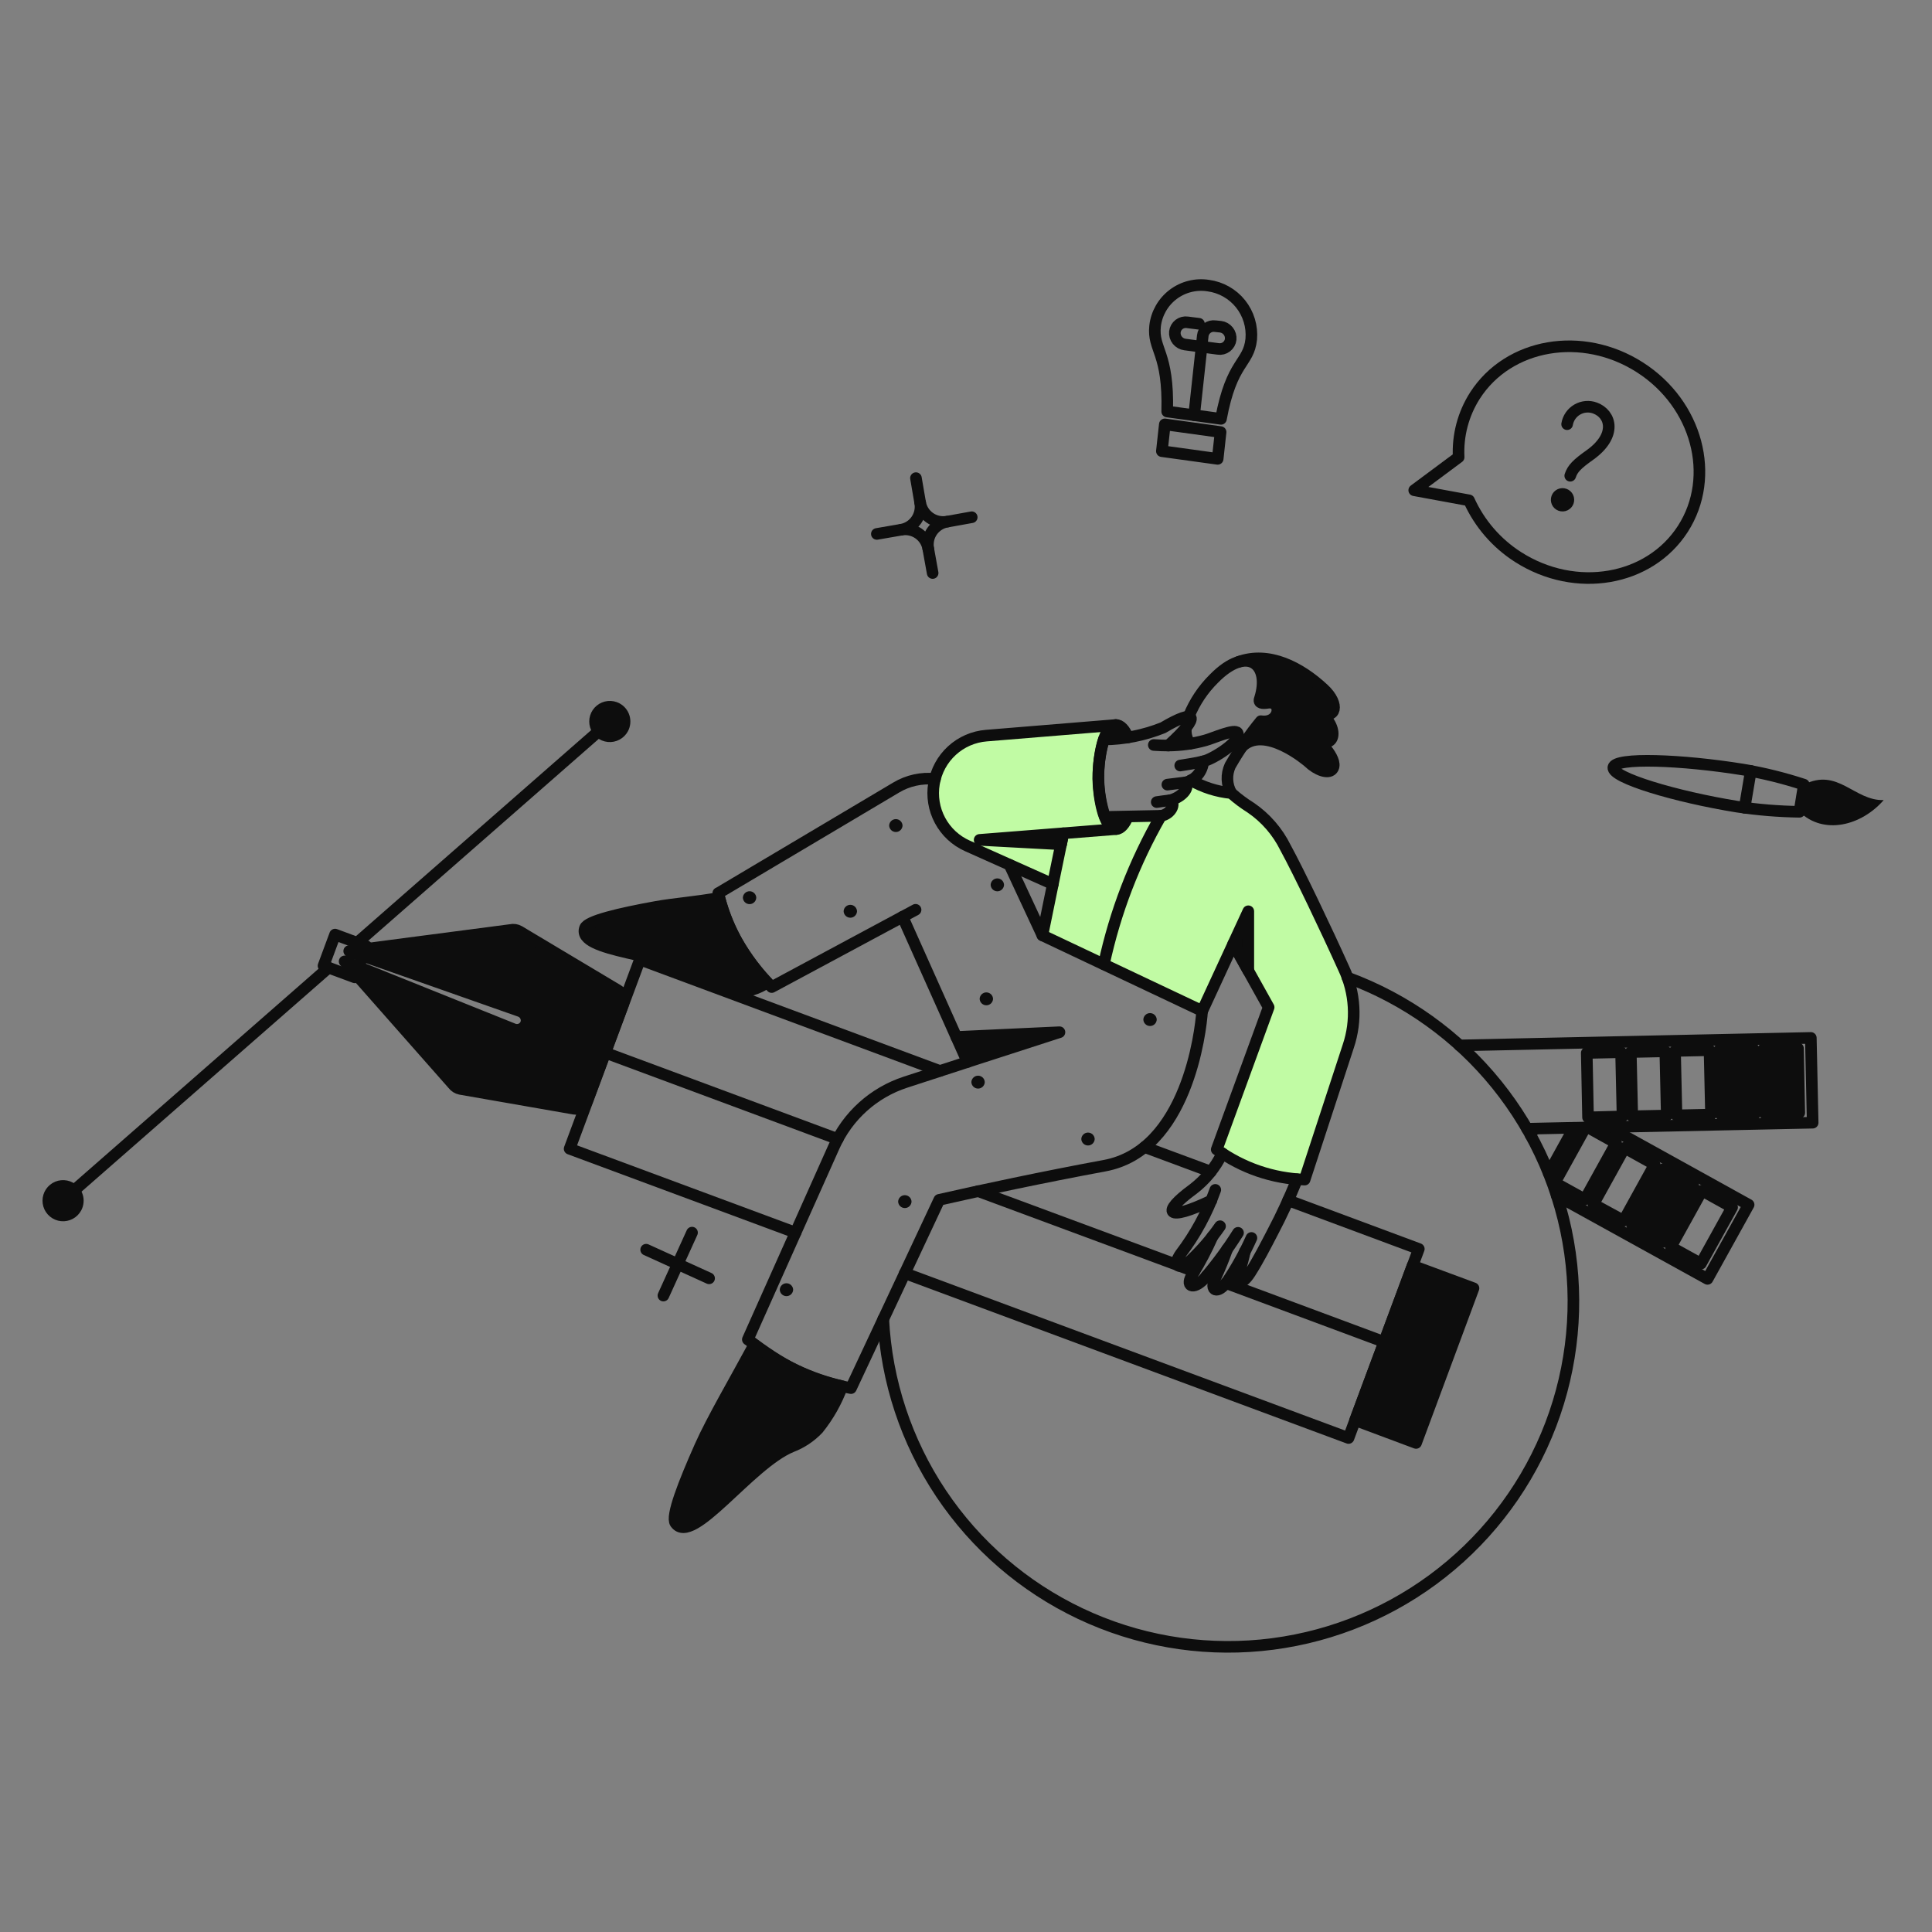 <svg width="250" height="250" viewBox="0 0 250 250" fill="none" xmlns="http://www.w3.org/2000/svg">
<rect x="0" y="0" width="250" height="250" fill="#808080" stroke="none"/>
<path d="M173.875 125.304C171.548 120.269 168.033 112.787 166.346 109.701C163.678 104.839 161.54 104.71 159.316 102.624C157.476 102.446 155.696 101.879 154.093 100.961C153.869 101.088 153.631 101.188 153.385 101.259C153.954 102.134 152.656 103.247 151.449 103.56C152.074 104.014 151.438 105.385 150.199 105.592C149.583 105.592 148.869 105.672 145.924 105.688C145.118 107.656 144.071 107.67 143.278 106.37C141.556 103.554 141.77 94.456 144.238 93.812L127.59 95.188C125.939 95.328 124.382 96.014 123.163 97.136C121.943 98.258 121.131 99.753 120.854 101.387C120.577 103.02 120.85 104.7 121.631 106.161C122.411 107.623 123.656 108.783 125.168 109.461L136.21 114.4L134.856 121.025L155.543 130.81L161.503 117.914V125.609L164.139 130.334L157.448 148.75C160.76 151.146 164.713 152.502 168.799 152.645L174.451 135.38C175.543 132.07 175.336 128.469 173.875 125.304ZM137.308 109.25L126.764 108.681L137.593 107.826L137.308 109.25Z" fill="#C1FBA4"/>
<path d="M190.671 166.698L183.237 186.717L175.354 183.774L182.786 163.776L190.671 166.698Z" fill="#0D0D0D"/>
<path d="M80.074 128.177L67.154 120.482C66.817 120.286 66.417 120.227 66.037 120.316L45.186 123.066L67.25 130.837C67.549 130.941 67.8 131.151 67.953 131.427C68.107 131.705 68.152 132.029 68.081 132.337C68.037 132.502 67.958 132.657 67.851 132.791C67.744 132.925 67.611 133.035 67.46 133.116C67.308 133.196 67.142 133.244 66.971 133.257C66.8 133.27 66.628 133.249 66.466 133.192L44.569 124.425L58.625 140.336C58.857 140.645 59.196 140.856 59.575 140.93L74.375 143.519C74.725 143.575 75.084 143.51 75.391 143.332C75.699 143.155 75.935 142.876 76.061 142.545L80.716 130.006C80.839 129.674 80.842 129.31 80.725 128.976C80.607 128.642 80.377 128.36 80.074 128.177Z" fill="#0D0D0D"/>
<path d="M171.408 92.757C171.178 92.546 170.932 92.35 170.675 92.174C173.236 93.44 173.315 90.565 170.556 88.636C166.219 84.989 162.819 84.851 160.569 85.544C163.311 85.305 163.85 87.851 163.027 90.44C162.761 91.04 163.375 91.065 164.027 90.963C165.975 90.701 165.666 93.713 163.152 93.338C163.027 93.505 160.619 96.688 160.516 96.829C160.899 96.396 161.385 96.069 161.93 95.876C162.474 95.684 163.059 95.633 163.627 95.729C165.727 96.195 167.679 97.177 169.304 98.586C170.444 99.679 171.804 100.13 172.344 99.586C172.884 99.043 172.391 97.686 171.251 96.594C171.06 96.412 170.84 96.188 170.619 95.969C172.575 96.666 173.433 94.698 171.408 92.757Z" fill="#0D0D0D"/>
<path d="M123.747 134.186L125.196 137.415L137.094 133.568L123.747 134.186Z" fill="#0D0D0D"/>
<path d="M161.531 117.917V125.612L159.585 122.122L161.531 117.917Z" fill="#0D0D0D"/>
<path d="M145.952 105.688C145.121 107.754 143.862 107.849 142.96 105.735C143.767 105.735 144.86 105.711 145.952 105.688Z" fill="#0D0D0D"/>
<path d="M145.976 95.427C144.94 95.603 143.892 95.698 142.841 95.713C143.649 93.409 145 93.052 145.976 95.427Z" fill="#0D0D0D"/>
<path d="M137.592 107.825L137.307 109.249L126.764 108.68L137.592 107.825Z" fill="#0D0D0D"/>
<path d="M9.849 156.273C9.67 156.606 9.397 156.879 9.063 157.058C8.73 157.235 8.351 157.31 7.974 157.274C7.598 157.236 7.241 157.088 6.949 156.848C6.656 156.608 6.442 156.286 6.332 155.924C6.223 155.563 6.223 155.176 6.333 154.814C6.443 154.453 6.658 154.131 6.95 153.891C7.243 153.651 7.6 153.504 7.976 153.466C8.353 153.43 8.732 153.505 9.065 153.684C9.511 153.924 9.844 154.331 9.991 154.816C10.138 155.301 10.087 155.825 9.849 156.273Z" fill="#0D0D0D"/>
<path d="M80.596 94.264C80.418 94.597 80.144 94.87 79.811 95.048C79.477 95.227 79.098 95.302 78.722 95.264C78.345 95.227 77.988 95.079 77.696 94.839C77.404 94.599 77.189 94.277 77.08 93.915C76.97 93.553 76.97 93.167 77.08 92.805C77.19 92.443 77.405 92.122 77.698 91.882C77.99 91.642 78.347 91.495 78.724 91.458C79.1 91.421 79.479 91.496 79.812 91.675C80.259 91.915 80.592 92.323 80.739 92.808C80.885 93.293 80.834 93.816 80.596 94.264Z" fill="#0D0D0D"/>
<path d="M233.419 101.531C237.836 99.281 239.926 103.645 243.75 103.531C240.852 106.856 235.984 108.091 232.849 105.051L233.419 101.531Z" fill="#0D0D0D"/>
<path d="M202.903 64.934C202.834 65.123 202.691 65.276 202.509 65.361C202.326 65.446 202.118 65.454 201.929 65.385C201.74 65.316 201.586 65.174 201.501 64.992C201.416 64.809 201.409 64.6 201.478 64.411C201.546 64.222 201.689 64.069 201.871 63.984C202.054 63.899 202.263 63.891 202.451 63.96C202.64 64.029 202.794 64.171 202.879 64.353C202.964 64.536 202.971 64.745 202.903 64.934Z" fill="#0D0D0D"/>
<path d="M211.19 158.576L215.227 151.285L219.122 153.446L215.085 160.736L211.19 158.576Z" fill="#0D0D0D"/>
<path d="M93.088 116.184C90.095 116.73 87.15 116.944 84.919 117.347C80.192 118.202 76.036 119.176 75.704 120.079C74.54 123.261 86.461 123.356 90.974 126.329C94.634 128.725 95.956 129.052 99.286 127.136C96.32 124.074 94.186 120.303 93.088 116.184Z" fill="#0D0D0D"/>
<path d="M108.975 179.375C108.244 181.368 107.194 183.229 105.865 184.884C104.904 185.9 103.727 186.686 102.421 187.188C96.965 189.438 89.579 200.104 87.411 197.091C86.796 196.235 88.483 191.915 90.618 187.116C92.139 183.698 95.154 178.544 97.6 174.008C100.963 176.591 104.842 178.423 108.975 179.375Z" fill="#0D0D0D"/>
<path d="M141.654 147.39C141.645 147.614 141.55 147.826 141.389 147.982C141.227 148.137 141.011 148.225 140.787 148.225C140.562 148.225 140.346 148.137 140.185 147.982C140.024 147.826 139.929 147.614 139.92 147.39C139.929 147.166 140.024 146.954 140.185 146.797C140.346 146.642 140.562 146.555 140.787 146.555C141.011 146.555 141.227 146.642 141.389 146.797C141.55 146.954 141.645 147.166 141.654 147.39Z" fill="#0D0D0D"/>
<path d="M149.681 131.93C149.673 132.154 149.578 132.366 149.416 132.522C149.255 132.677 149.039 132.765 148.814 132.765C148.59 132.765 148.374 132.677 148.213 132.522C148.051 132.366 147.956 132.154 147.948 131.93C147.956 131.706 148.051 131.494 148.213 131.337C148.374 131.182 148.59 131.095 148.814 131.095C149.039 131.095 149.255 131.182 149.416 131.337C149.578 131.494 149.673 131.706 149.681 131.93Z" fill="#0D0D0D"/>
<path d="M128.5 129.25C128.491 129.474 128.396 129.686 128.235 129.843C128.074 129.998 127.857 130.085 127.632 130.085C127.409 130.085 127.192 129.998 127.031 129.843C126.87 129.686 126.775 129.474 126.766 129.25C126.775 129.026 126.87 128.814 127.031 128.658C127.192 128.503 127.409 128.415 127.632 128.415C127.857 128.415 128.074 128.503 128.235 128.658C128.396 128.814 128.491 129.026 128.5 129.25Z" fill="#0D0D0D"/>
<path d="M129.922 114.5C129.914 114.724 129.819 114.936 129.657 115.092C129.496 115.248 129.28 115.335 129.055 115.335C128.831 115.335 128.615 115.248 128.454 115.092C128.292 114.936 128.197 114.724 128.189 114.5C128.197 114.276 128.292 114.064 128.454 113.908C128.615 113.752 128.831 113.665 129.055 113.665C129.28 113.665 129.496 113.752 129.657 113.908C129.819 114.064 129.914 114.276 129.922 114.5Z" fill="#0D0D0D"/>
<path d="M116.789 106.827C116.78 107.052 116.685 107.264 116.523 107.419C116.362 107.575 116.146 107.662 115.922 107.662C115.697 107.662 115.482 107.575 115.32 107.419C115.159 107.264 115.063 107.052 115.055 106.827C115.063 106.603 115.159 106.391 115.32 106.235C115.482 106.08 115.697 105.993 115.922 105.993C116.146 105.993 116.362 106.08 116.523 106.235C116.685 106.391 116.78 106.603 116.789 106.827Z" fill="#0D0D0D"/>
<path d="M97.861 116.16C97.853 116.384 97.758 116.596 97.596 116.752C97.434 116.908 97.219 116.995 96.994 116.995C96.77 116.995 96.554 116.908 96.393 116.752C96.231 116.596 96.136 116.384 96.127 116.16C96.136 115.936 96.231 115.724 96.393 115.568C96.554 115.412 96.77 115.325 96.994 115.325C97.219 115.325 97.434 115.412 97.596 115.568C97.758 115.724 97.853 115.936 97.861 116.16Z" fill="#0D0D0D"/>
<path d="M110.899 117.918C110.89 118.142 110.795 118.354 110.633 118.51C110.472 118.665 110.256 118.752 110.032 118.752C109.807 118.752 109.592 118.665 109.43 118.51C109.269 118.354 109.173 118.142 109.165 117.918C109.173 117.693 109.269 117.481 109.43 117.326C109.592 117.17 109.807 117.083 110.032 117.083C110.256 117.083 110.472 117.17 110.633 117.326C110.795 117.481 110.89 117.693 110.899 117.918Z" fill="#0D0D0D"/>
<path d="M117.953 155.489C117.944 155.712 117.849 155.925 117.687 156.081C117.526 156.236 117.31 156.324 117.086 156.324C116.861 156.324 116.646 156.236 116.484 156.081C116.322 155.925 116.227 155.712 116.219 155.489C116.227 155.265 116.322 155.052 116.484 154.896C116.646 154.741 116.861 154.654 117.086 154.654C117.31 154.654 117.526 154.741 117.687 154.896C117.849 155.052 117.944 155.265 117.953 155.489Z" fill="#0D0D0D"/>
<path d="M127.429 140.028C127.42 140.251 127.325 140.464 127.164 140.62C127.003 140.775 126.786 140.863 126.561 140.863C126.338 140.863 126.121 140.775 125.96 140.62C125.799 140.464 125.704 140.251 125.695 140.028C125.704 139.804 125.799 139.591 125.96 139.435C126.121 139.28 126.338 139.193 126.561 139.193C126.786 139.193 127.003 139.28 127.164 139.435C127.325 139.591 127.42 139.804 127.429 140.028Z" fill="#0D0D0D"/>
<path d="M102.635 166.887C102.626 167.111 102.531 167.324 102.37 167.48C102.208 167.635 101.992 167.722 101.768 167.722C101.544 167.722 101.328 167.635 101.166 167.48C101.005 167.324 100.91 167.111 100.901 166.887C100.91 166.664 101.005 166.451 101.166 166.295C101.328 166.14 101.544 166.052 101.768 166.052C101.992 166.052 102.208 166.14 102.37 166.295C102.531 166.451 102.626 166.664 102.635 166.887Z" fill="#0D0D0D"/>
<path d="M228.361 144.089L228.195 135.752L232.659 135.657L232.825 143.994L228.361 144.089Z" fill="#0D0D0D"/>
<path d="M222.661 144.207L222.471 135.871L226.936 135.776L227.102 144.112L222.661 144.207Z" fill="#0D0D0D"/>
<path d="M102.944 159.501L73.709 148.649L82.805 124.164L121.61 138.579" stroke="#0D0D0D" stroke-width="1.5" stroke-linecap="round" stroke-linejoin="round"/>
<path d="M166.685 155.323L183.594 161.615L174.499 186.076L117.074 164.75" stroke="#0D0D0D" stroke-width="1.5" stroke-linecap="round" stroke-linejoin="round"/>
<path d="M148.114 148.435L156.676 151.612" stroke="#0D0D0D" stroke-width="1.5" stroke-linecap="round" stroke-linejoin="round"/>
<path d="M190.671 166.698L183.237 186.717L175.354 183.774L182.786 163.776L190.671 166.698Z" stroke="#0D0D0D" stroke-width="1.5" stroke-linecap="round" stroke-linejoin="round"/>
<path d="M79.979 128.154L67.177 120.506C66.84 120.31 66.441 120.25 66.061 120.34L45.186 123.071L67.272 130.837C67.572 130.941 67.822 131.151 67.976 131.427C68.129 131.705 68.175 132.029 68.104 132.337C68.059 132.502 67.981 132.657 67.874 132.791C67.767 132.925 67.633 133.036 67.482 133.116C67.331 133.196 67.164 133.244 66.993 133.257C66.823 133.27 66.651 133.249 66.489 133.192L44.593 124.405L58.625 140.312C58.857 140.621 59.196 140.832 59.575 140.906L74.275 143.471C74.626 143.529 74.985 143.464 75.293 143.287C75.601 143.11 75.838 142.832 75.965 142.5L80.625 129.982C80.747 129.65 80.75 129.285 80.632 128.951C80.514 128.617 80.283 128.335 79.979 128.154Z" stroke="#0D0D0D" stroke-width="1.5" stroke-linecap="round" stroke-linejoin="round"/>
<path d="M78.302 136.211L108.406 147.39" stroke="#0D0D0D" stroke-width="1.5" stroke-linecap="round" stroke-linejoin="round"/>
<path d="M158.634 166.032L179.13 173.656" stroke="#0D0D0D" stroke-width="1.5" stroke-linecap="round" stroke-linejoin="round"/>
<path d="M156.141 165.106L157.186 165.51" stroke="#0D0D0D" stroke-width="1.5" stroke-linecap="round" stroke-linejoin="round"/>
<path d="M152.745 163.847L154.55 164.512" stroke="#0D0D0D" stroke-width="1.5" stroke-linecap="round" stroke-linejoin="round"/>
<path d="M126.574 154.135L152.389 163.705" stroke="#0D0D0D" stroke-width="1.5" stroke-linecap="round" stroke-linejoin="round"/>
<path d="M174.356 126.491C181.93 129.28 188.608 134.067 193.679 140.346C198.749 146.625 202.025 154.16 203.158 162.15C204.29 170.141 203.238 178.29 200.111 185.73C196.985 193.171 191.901 199.625 185.4 204.409C178.9 209.192 171.225 212.125 163.191 212.897C155.158 213.669 147.065 212.25 139.773 208.792C132.48 205.334 126.261 199.965 121.775 193.256C117.289 186.546 114.704 178.747 114.295 170.687" stroke="#0D0D0D" stroke-width="1.5" stroke-linecap="round" stroke-linejoin="round"/>
<path d="M134.885 121.029L136.239 114.404L125.196 109.465C123.678 108.792 122.427 107.632 121.641 106.168C120.856 104.704 120.581 103.021 120.86 101.383C121.138 99.746 121.955 98.248 123.18 97.126C124.405 96.004 125.969 95.323 127.625 95.19L144.399 93.815" stroke="#0D0D0D" stroke-width="1.5" stroke-linecap="round" stroke-linejoin="round"/>
<path d="M154.099 100.961C155.703 101.879 157.483 102.446 159.323 102.624C160.109 103.325 160.954 103.958 161.848 104.515C163.77 105.827 165.32 107.613 166.348 109.701C168.038 112.786 171.598 120.245 173.876 125.304C175.368 128.457 175.58 132.065 174.47 135.372L168.818 152.639C164.723 152.5 160.763 151.144 157.443 148.744L164.163 130.339L159.585 122.125L155.571 130.816" stroke="#0D0D0D" stroke-width="1.5" stroke-linecap="round" stroke-linejoin="round"/>
<path d="M137.308 109.249L126.764 108.68L137.593 107.825L137.308 109.249Z" stroke="#0D0D0D" stroke-width="1.5" stroke-linecap="round" stroke-linejoin="round"/>
<path d="M153.838 92.672C154.58 90.842 155.689 89.183 157.096 87.797C161.42 83.414 164.445 85.931 163.028 90.397C162.778 91.022 163.403 91.043 164.028 90.944C165.969 90.638 165.666 93.694 163.153 93.319C161.674 95.122 160.348 97.046 159.186 99.069C158.926 99.631 158.803 100.248 158.828 100.867C158.853 101.487 159.024 102.091 159.329 102.631" stroke="#0D0D0D" stroke-width="1.5" stroke-linecap="round" stroke-linejoin="round"/>
<path d="M153.98 96.235C153.544 95.635 153.363 94.888 153.474 94.155" stroke="#0D0D0D" stroke-width="1.5" stroke-linecap="round" stroke-linejoin="round"/>
<path d="M160.261 85.647C164.194 84.221 168.261 86.353 171.292 89.181C173.394 91.14 172.884 93.219 170.675 92.126C173.397 94.071 172.864 97.376 169.962 95.451C170.901 95.921 173.337 98.559 172.361 99.584C171.827 100.141 170.437 99.679 169.297 98.584C169.274 98.56 163.56 93.612 160.609 96.72" stroke="#0D0D0D" stroke-width="1.5" stroke-linecap="round" stroke-linejoin="round"/>
<path d="M123.747 134.186L137.094 133.568L125.196 137.415" stroke="#0D0D0D" stroke-width="1.5" stroke-linecap="round" stroke-linejoin="round"/>
<path d="M161.531 117.917V125.612L159.585 122.122L161.531 117.917Z" stroke="#0D0D0D" stroke-width="1.5" stroke-linecap="round" stroke-linejoin="round"/>
<path d="M130.635 111.909L134.885 121.034L155.571 130.819L155.548 130.866C155.381 133.455 153.576 148.872 142.936 150.839C135.076 152.291 126.859 154.045 121.539 155.256L110.115 179.622C104.313 178.534 100.965 176.476 96.769 173.329L107.931 148.345C108.804 146.391 110.078 144.641 111.669 143.209C113.26 141.777 115.134 140.695 117.169 140.032L125.196 137.42L116.79 118.632L99.856 127.726C98.076 125.922 96.538 123.893 95.282 121.691C94.2 119.779 93.412 117.714 92.945 115.566H92.969L115.958 101.911C117.471 101.004 119.238 100.613 120.993 100.795" stroke="#0D0D0D" stroke-width="1.5" stroke-linecap="round" stroke-linejoin="round"/>
<path d="M99.286 127.132C98.079 127.964 96.642 128.395 95.177 128.367C93.669 127.934 92.247 127.242 90.974 126.325C86.459 123.361 74.536 123.26 75.704 120.075C76.035 119.172 80.192 118.2 84.919 117.344C87.15 116.94 90.095 116.726 93.088 116.18C94.186 120.3 96.32 124.07 99.286 127.132Z" stroke="#0D0D0D" stroke-width="1.5" stroke-linecap="round" stroke-linejoin="round"/>
<path d="M152.721 99.061C153.268 98.966 154.835 98.752 155.69 98.515" stroke="#0D0D0D" stroke-width="1.5" stroke-linecap="round" stroke-linejoin="round"/>
<path d="M149.301 96.401C149.966 96.449 150.608 96.472 151.176 96.472" stroke="#0D0D0D" stroke-width="1.5" stroke-linecap="round" stroke-linejoin="round"/>
<path d="M153.42 101.24L151.059 101.531" stroke="#0D0D0D" stroke-width="1.5" stroke-linecap="round" stroke-linejoin="round"/>
<path d="M160.154 94.858C159.845 94.216 156.949 95.546 155.95 95.808C154.395 96.238 152.791 96.461 151.177 96.472C155.619 92.483 154.716 91.651 150.489 94.169C148.056 95.145 145.462 95.661 142.841 95.689C141.854 98.964 141.904 102.465 142.984 105.711C151.505 105.547 149.762 105.569 150.234 105.569C151.537 105.351 152.202 103.93 151.405 103.555C152.632 103.269 154.001 102.132 153.426 101.24C154.045 101.086 154.599 100.739 155.007 100.249C155.415 99.759 155.656 99.151 155.696 98.515C156.912 98.27 160.662 95.914 160.154 94.858Z" stroke="#0D0D0D" stroke-width="1.5" stroke-linecap="round" stroke-linejoin="round"/>
<path d="M149.681 103.787C149.681 103.787 150.924 103.602 151.399 103.555" stroke="#0D0D0D" stroke-width="1.5" stroke-linecap="round" stroke-linejoin="round"/>
<path d="M145.953 95.427C145.553 94.401 144.97 93.802 144.393 93.811C142.579 93.949 142.088 98.858 142.115 100.811C142.14 102.686 142.713 107.282 144.456 107.282C145.005 107.252 145.533 106.657 145.929 105.691" stroke="#0D0D0D" stroke-width="1.5" stroke-linecap="round" stroke-linejoin="round"/>
<path d="M157.258 153.969C156.198 156.946 154.684 159.741 152.769 162.256C151.691 163.771 152.531 164.489 154.099 163.064C155.506 161.735 156.771 160.262 157.874 158.671" stroke="#0D0D0D" stroke-width="1.5" stroke-linecap="round" stroke-linejoin="round"/>
<path d="M156.909 159.977C156.161 161.664 155.303 163.297 154.336 164.869C153.291 166.412 154.354 167.001 155.809 165.486C157.419 163.611 158.886 161.617 160.201 159.525" stroke="#0D0D0D" stroke-width="1.5" stroke-linecap="round" stroke-linejoin="round"/>
<path d="M158.784 161.651C158.34 162.924 157.83 164.171 157.257 165.391C156.45 167.054 157.568 167.53 158.8 165.842C160.004 164.051 161.053 162.16 161.935 160.19" stroke="#0D0D0D" stroke-width="1.5" stroke-linecap="round" stroke-linejoin="round"/>
<path d="M161.08 161.948C160.896 162.814 160.666 163.67 160.391 164.513C159.789 166.205 160.676 166.413 161.766 164.703C162.856 162.993 163.785 161.164 164.711 159.383C165.89 157.145 166.81 155.118 167.845 152.604" stroke="#0D0D0D" stroke-width="1.5" stroke-linecap="round" stroke-linejoin="round"/>
<path d="M156.75 155.344C150.91 158.145 150.147 156.969 154.389 153.874C155.994 152.644 157.287 151.055 158.167 149.235" stroke="#0D0D0D" stroke-width="1.5" stroke-linecap="round" stroke-linejoin="round"/>
<path d="M46.041 126.064L45.899 126.467L41.861 124.971L43.358 120.934L47.395 122.43L47.256 122.8" stroke="#0D0D0D" stroke-width="1.5" stroke-linecap="round" stroke-linejoin="round"/>
<path d="M46.92 123.689L46.398 125.137" stroke="#0D0D0D" stroke-width="1.5" stroke-linecap="round" stroke-linejoin="round"/>
<path d="M42.519 125.215L8.258 155.204" stroke="#0D0D0D" stroke-width="1.5" stroke-linecap="round" stroke-linejoin="round"/>
<path d="M78.91 93.361L46.218 121.994" stroke="#0D0D0D" stroke-width="1.5" stroke-linecap="round" stroke-linejoin="round"/>
<path d="M9.849 156.272C9.67 156.606 9.397 156.879 9.063 157.057C8.73 157.235 8.351 157.31 7.974 157.274C7.598 157.236 7.241 157.087 6.949 156.847C6.656 156.607 6.442 156.286 6.332 155.924C6.223 155.562 6.223 155.176 6.333 154.814C6.443 154.452 6.658 154.131 6.95 153.891C7.243 153.651 7.6 153.504 7.976 153.466C8.353 153.43 8.732 153.505 9.065 153.684C9.511 153.924 9.844 154.331 9.991 154.816C10.138 155.301 10.087 155.825 9.849 156.272Z" stroke="#0D0D0D" stroke-width="1.5" stroke-linecap="round" stroke-linejoin="round"/>
<path d="M80.596 94.264C80.418 94.597 80.144 94.87 79.811 95.048C79.477 95.227 79.098 95.302 78.722 95.264C78.345 95.227 77.988 95.079 77.696 94.839C77.404 94.599 77.189 94.277 77.08 93.915C76.97 93.553 76.97 93.167 77.08 92.805C77.19 92.443 77.405 92.122 77.698 91.882C77.99 91.642 78.347 91.495 78.724 91.458C79.1 91.421 79.479 91.496 79.812 91.675C80.259 91.915 80.592 92.323 80.739 92.808C80.885 93.293 80.834 93.816 80.596 94.264Z" stroke="#0D0D0D" stroke-width="1.5" stroke-linecap="round" stroke-linejoin="round"/>
<path d="M233.419 101.531L232.849 105.046C230.145 105.007 227.449 104.785 224.775 104.381C216.865 103.105 208.554 100.631 208.767 99.299C208.981 97.966 217.672 98.309 225.559 99.584C228.224 100.038 230.85 100.689 233.419 101.531Z" stroke="#0D0D0D" stroke-width="1.5" stroke-linecap="round" stroke-linejoin="round"/>
<path d="M226.555 99.755L225.751 104.528" stroke="#0D0D0D" stroke-width="1.5" stroke-linecap="round" stroke-linejoin="round"/>
<path d="M212.188 47.526C204.755 42.776 195.208 44.415 190.861 51.184C189.343 53.558 188.605 56.348 188.75 59.163L183 63.438L190.089 64.743C191.449 67.754 193.656 70.305 196.441 72.082C203.875 76.832 213.421 75.194 217.768 68.425C222.114 61.656 219.625 52.276 212.188 47.526Z" stroke="#0D0D0D" stroke-width="1.5" stroke-linecap="round" stroke-linejoin="round"/>
<path d="M203.188 61.561C203.496 60.636 204.063 60.061 205.729 58.879C209.254 56.36 208.498 53.578 206.394 52.799C206.02 52.66 205.62 52.606 205.224 52.64C204.826 52.674 204.443 52.795 204.098 52.995C203.753 53.194 203.456 53.468 203.229 53.795C203.001 54.122 202.85 54.496 202.784 54.889" stroke="#0D0D0D" stroke-width="1.5" stroke-linecap="round" stroke-linejoin="round"/>
<path d="M202.903 64.934C202.834 65.123 202.691 65.276 202.509 65.361C202.326 65.446 202.118 65.454 201.929 65.385C201.74 65.316 201.586 65.174 201.501 64.992C201.416 64.809 201.409 64.6 201.478 64.411C201.546 64.222 201.689 64.069 201.871 63.984C202.054 63.899 202.263 63.891 202.451 63.96C202.64 64.029 202.794 64.171 202.879 64.353C202.964 64.536 202.971 64.745 202.903 64.934Z" stroke="#0D0D0D" stroke-width="1.5" stroke-linecap="round" stroke-linejoin="round"/>
<path d="M151.035 53.25C151.236 45.513 149.135 45.3 149.468 42.182C149.561 41.38 149.816 40.606 150.216 39.904C150.616 39.203 151.155 38.59 151.798 38.102C152.441 37.614 153.176 37.261 153.96 37.065C154.743 36.868 155.558 36.831 156.355 36.958C157.995 37.178 159.488 38.021 160.523 39.312C161.556 40.604 162.054 42.244 161.911 43.892C161.565 47.142 159.385 46.671 157.993 54.2L151.035 53.25Z" stroke="#0D0D0D" stroke-width="1.5" stroke-linecap="round" stroke-linejoin="round"/>
<path d="M157.566 59.377L150.346 58.38L150.726 54.913L157.945 55.91L157.566 59.377Z" stroke="#0D0D0D" stroke-width="1.5" stroke-linecap="round" stroke-linejoin="round"/>
<path d="M155.144 41.898L153.644 41.708C153.456 41.679 153.265 41.689 153.081 41.736C152.898 41.783 152.725 41.867 152.574 41.982C152.424 42.098 152.298 42.242 152.204 42.407C152.11 42.572 152.05 42.754 152.029 42.943C151.99 43.332 152.104 43.722 152.349 44.028C152.593 44.334 152.946 44.533 153.335 44.581L157.634 45.151C157.821 45.179 158.013 45.17 158.196 45.123C158.38 45.075 158.553 44.992 158.703 44.876C158.854 44.761 158.979 44.617 159.073 44.452C159.166 44.287 159.226 44.105 159.248 43.916C159.286 43.527 159.173 43.137 158.928 42.831C158.684 42.525 158.33 42.326 157.941 42.278L157.254 42.206C157.066 42.178 156.875 42.188 156.691 42.235C156.508 42.282 156.335 42.366 156.184 42.481C156.034 42.596 155.908 42.741 155.814 42.906C155.72 43.071 155.66 43.253 155.639 43.441L154.523 53.725" stroke="#0D0D0D" stroke-width="1.5" stroke-linecap="round" stroke-linejoin="round"/>
<path d="M208.126 145.846L226.271 155.892L220.951 165.486L201.43 154.705" stroke="#0D0D0D" stroke-width="1.5" stroke-linecap="round" stroke-linejoin="round"/>
<path d="M216.201 161.354L220.239 154.064L224.134 156.225L220.096 163.515L216.201 161.354Z" stroke="#0D0D0D" stroke-width="1.5" stroke-linecap="round" stroke-linejoin="round"/>
<path d="M211.19 158.576L215.228 151.285L219.123 153.446L215.085 160.736L211.19 158.576Z" stroke="#0D0D0D" stroke-width="1.5" stroke-linecap="round" stroke-linejoin="round"/>
<path d="M206.18 155.821L210.216 148.53L214.111 150.691L210.098 157.959L206.18 155.821Z" stroke="#0D0D0D" stroke-width="1.5" stroke-linecap="round" stroke-linejoin="round"/>
<path d="M205.491 145.894L209.124 147.912L205.088 155.204L201.193 153.042L205.135 145.917" stroke="#0D0D0D" stroke-width="1.5" stroke-linecap="round" stroke-linejoin="round"/>
<path d="M198.057 146.868L198.509 146.06" stroke="#0D0D0D" stroke-width="1.5" stroke-linecap="round" stroke-linejoin="round"/>
<path d="M203.663 145.941L200.409 151.831" stroke="#0D0D0D" stroke-width="1.5" stroke-linecap="round" stroke-linejoin="round"/>
<path d="M118.523 61.87L119.069 65.052" stroke="#0D0D0D" stroke-width="1.5" stroke-linecap="round" stroke-linejoin="round"/>
<path d="M116.622 68.544L113.464 69.09" stroke="#0D0D0D" stroke-width="1.5" stroke-linecap="round" stroke-linejoin="round"/>
<path d="M125.742 66.929L122.584 67.499" stroke="#0D0D0D" stroke-width="1.5" stroke-linecap="round" stroke-linejoin="round"/>
<path d="M120.684 74.149L120.114 70.99" stroke="#0D0D0D" stroke-width="1.5" stroke-linecap="round" stroke-linejoin="round"/>
<path d="M120.114 70.99C119.975 70.203 119.529 69.504 118.875 69.046C118.221 68.587 117.412 68.406 116.625 68.544C117.412 68.405 118.112 67.959 118.57 67.304C119.029 66.65 119.209 65.84 119.071 65.052C119.21 65.839 119.655 66.539 120.309 66.998C120.963 67.457 121.773 67.637 122.56 67.5C121.773 67.639 121.074 68.085 120.615 68.739C120.156 69.393 119.976 70.203 120.114 70.99Z" stroke="#0D0D0D" stroke-width="1.5" stroke-linecap="round" stroke-linejoin="round"/>
<path d="M108.975 179.375C108.244 181.367 107.194 183.229 105.865 184.884C104.904 185.9 103.727 186.686 102.421 187.187C96.965 189.437 89.579 200.104 87.411 197.091C86.796 196.235 88.483 191.915 90.618 187.116C92.139 183.697 95.154 178.544 97.6 174.007C100.963 176.591 104.842 178.422 108.975 179.375Z" stroke="#0D0D0D" stroke-width="1.5" stroke-linecap="round" stroke-linejoin="round"/>
<path d="M188.866 135.277L234.321 134.305L234.559 145.276L197.606 146.06" stroke="#0D0D0D" stroke-width="1.5" stroke-linecap="round" stroke-linejoin="round"/>
<path d="M228.361 144.089L228.195 135.752L232.659 135.657L232.825 143.994L228.361 144.089Z" stroke="#0D0D0D" stroke-width="1.5" stroke-linecap="round" stroke-linejoin="round"/>
<path d="M222.661 144.207L222.471 135.871L226.936 135.776L227.103 144.112L222.661 144.207Z" stroke="#0D0D0D" stroke-width="1.5" stroke-linecap="round" stroke-linejoin="round"/>
<path d="M216.938 144.326L216.748 135.99L221.213 135.895L221.403 144.231L216.938 144.326Z" stroke="#0D0D0D" stroke-width="1.5" stroke-linecap="round" stroke-linejoin="round"/>
<path d="M211.214 144.445L211.024 136.132L215.489 136.037L215.679 144.35L211.214 144.445Z" stroke="#0D0D0D" stroke-width="1.5" stroke-linecap="round" stroke-linejoin="round"/>
<path d="M205.491 144.587L205.325 136.251L209.765 136.156L209.955 144.469L205.491 144.587Z" stroke="#0D0D0D" stroke-width="1.5" stroke-linecap="round" stroke-linejoin="round"/>
<path d="M150.227 105.569C146.786 111.552 144.294 118.033 142.841 124.781" stroke="#0D0D0D" stroke-width="1.5" stroke-linecap="round" stroke-linejoin="round"/>
<path d="M89.549 159.501L85.844 167.647" stroke="#0D0D0D" stroke-width="1.5" stroke-linecap="round" stroke-linejoin="round"/>
<path d="M91.757 165.415L83.612 161.71" stroke="#0D0D0D" stroke-width="1.5" stroke-linecap="round" stroke-linejoin="round"/>
<path d="M116.79 118.632L118.475 117.727" stroke="#0D0D0D" stroke-width="1.5" stroke-linecap="round" stroke-linejoin="round"/>
<path d="M144.456 107.279L137.593 107.825L136.239 114.403" stroke="#0D0D0D" stroke-width="1.5" stroke-linecap="round" stroke-linejoin="round"/>
</svg>
